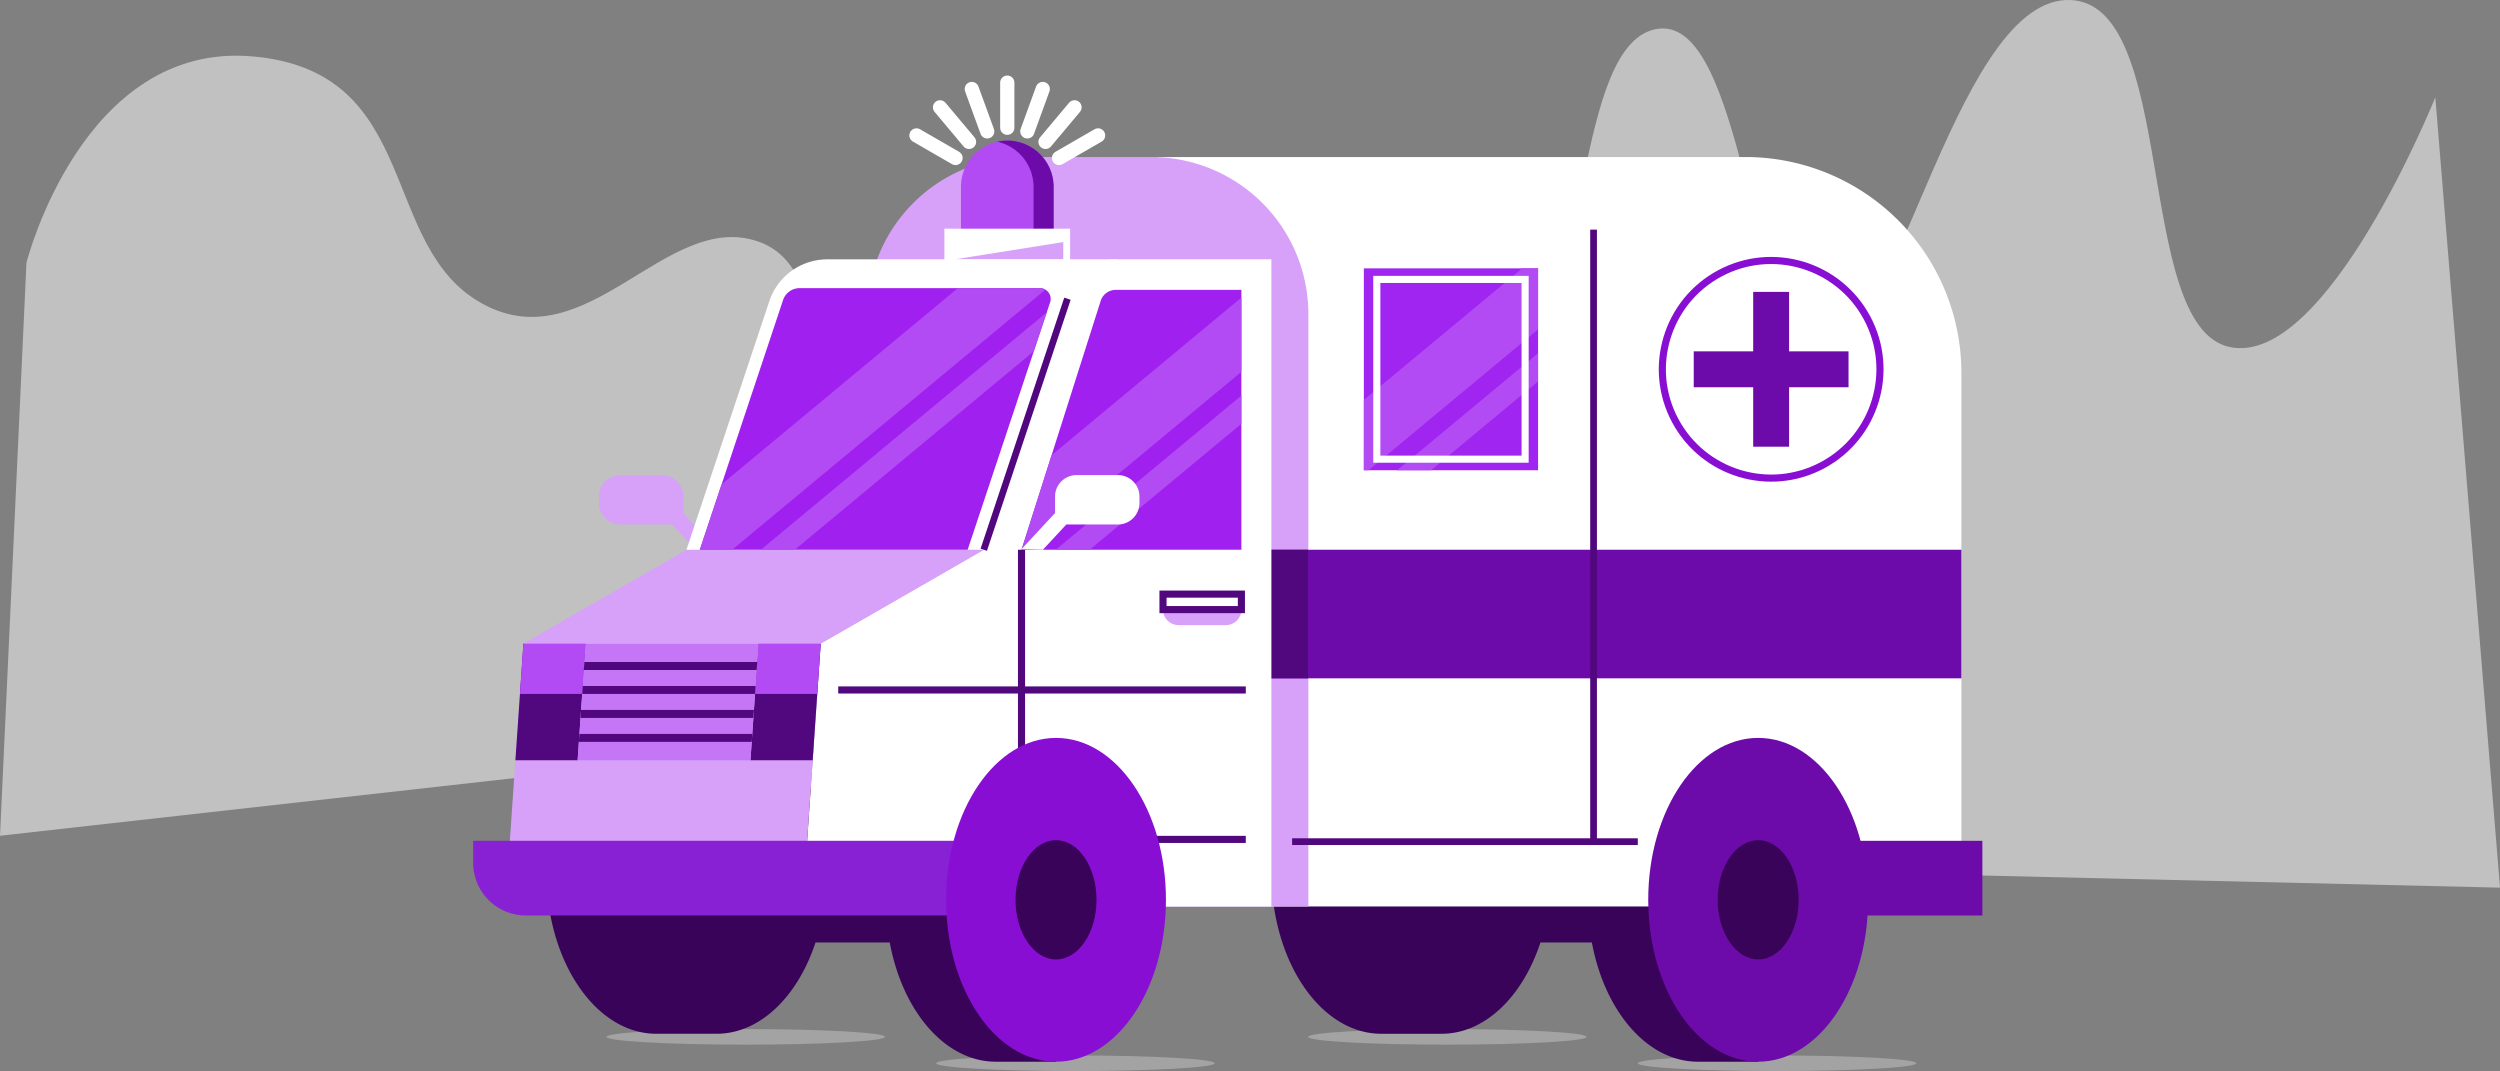 <svg xmlns="http://www.w3.org/2000/svg" width="369.997" height="158.513" viewBox="0 0 369.997 158.513"><rect x="0" y="0" width="369.997" height="158.513" fill="#808080" stroke="none"/><defs><style>.a{fill:#c1c1c1;}.a,.b{mix-blend-mode:multiply;isolation:isolate;}.b{fill:#a3a3a3;}.c{fill:#d7a1f9;}.d{fill:#380358;}.e{fill:#fff;}.f{fill:#6c0ba9;}.g{fill:#51087e;}.h,.k,.l,.m,.r{fill:none;}.h,.m{stroke:#51087e;}.h,.k,.l,.m{stroke-miterlimit:10;}.h{stroke-width:0.996px;}.i{fill:#a025f0;}.j{fill:#b24bf3;}.k,.r{stroke:#fff;}.k,.l,.m{stroke-width:1.052px;}.l{stroke:#880ed4;}.n{fill:#c576f6;}.o{fill:#a020f0;}.p{fill:#8820d4;}.q{fill:#880ed4;}.r{stroke-linecap:round;stroke-linejoin:round;stroke-width:2.104px;}</style></defs><g transform="translate(-1845.24 -643.23)"><path class="a" d="M2383.467,745.571s17.667-37.4,25.583-36.042.381,24.8,11.126,23.528,7.75-42.058,20.542-43.782,13.358,44.1,23.99,47.095,19.573-50.667,36.382-51.348,9.848,48.236,24.206,51.348,30.454-36.952,30.454-36.952l9.572,116.968-181.855-4.257Z" transform="translate(-350.085 -41.786)"/><path class="a" d="M1839.509,734.836s8.266-32.766,33.5-30.529,18.459,28.118,34,36.609,27.145-13.86,40.733-9.237,3.624,31.2,23.181,34.009,15.641-42.709,25.647-41.737,22.7,55,22.7,55l4.336,19.624-188.01,21.071Z" transform="translate(9.647 -52.726)"/><g transform="translate(1915.271 655.459)"><ellipse class="b" cx="20.607" cy="1.151" rx="20.607" ry="1.151" transform="translate(172.363 143.981)"/><ellipse class="b" cx="20.607" cy="1.151" rx="20.607" ry="1.151" transform="translate(68.527 143.981)"/><ellipse class="b" cx="20.607" cy="1.151" rx="20.607" ry="1.151" transform="translate(123.56 140.076)"/><ellipse class="b" cx="20.607" cy="1.151" rx="20.607" ry="1.151" transform="translate(19.724 140.076)"/><path class="c" d="M2025.575,769.531h6.119a3.188,3.188,0,0,1,3.188,3.188v2.432l4.96,5.344-3.162.087-3.468-3.737h-7.636a3.188,3.188,0,0,1-3.188-3.188v-.938A3.188,3.188,0,0,1,2025.575,769.531Z" transform="translate(-2003.773 -711.45)"/><path class="d" d="M2136.8,868.49c0-8.388-2.929-15.764-7.36-20.045v-2.193h-2.853a11.816,11.816,0,0,0-6.057-1.723c-8.985,0-16.269,10.728-16.269,23.961s7.284,23.961,16.269,23.961h8.91v-3.916C2133.87,884.254,2136.8,876.877,2136.8,868.49Z" transform="translate(-2043.181 -747.548)"/><path class="d" d="M2073.908,863.435h-25.182c.079-.957.124-1.929.124-2.918,0-13.233-7.283-23.961-16.269-23.961a11.262,11.262,0,0,1-8.91,0c-8.985,0-16.27,10.728-16.27,23.961s7.284,23.961,16.27,23.961h8.91c6.442,0,12.01-5.516,14.645-13.515h26.682Z" transform="translate(-1996.56 -743.711)"/><g transform="translate(58.324 11.013)"><path class="d" d="M2280.764,863.435h-25.182c.079-.957.124-1.929.124-2.918,0-13.233-7.284-23.961-16.27-23.961a11.261,11.261,0,0,1-8.909,0c-8.985,0-16.27,10.728-16.27,23.961s7.284,23.961,16.27,23.961h8.909c6.443,0,12.01-5.516,14.645-13.515h26.682Z" transform="translate(-2154.45 -754.723)"/><path class="d" d="M2337.151,868.49c0-8.388-2.929-15.764-7.359-20.045v-2.193h-2.853a11.815,11.815,0,0,0-6.057-1.723c-8.986,0-16.27,10.728-16.27,23.961s7.284,23.961,16.27,23.961h8.91v-3.916C2334.222,884.254,2337.151,876.877,2337.151,868.49Z" transform="translate(-2197.94 -758.561)"/><path class="e" d="M0,0H87.1a31.951,31.951,0,0,1,31.951,31.951v78.967a0,0,0,0,1,0,0H0a0,0,0,0,1,0,0V0A0,0,0,0,1,0,0Z" transform="translate(42.877)"/><rect class="f" width="30.314" height="11.051" transform="translate(134.719 101.197)"/><path class="c" d="M23.242,0h18.8A23.242,23.242,0,0,1,65.282,23.242v87.676a0,0,0,0,1,0,0H0a0,0,0,0,1,0,0V23.242A23.242,23.242,0,0,1,23.242,0Z"/><ellipse class="f" cx="16.269" cy="23.961" rx="16.269" ry="23.961" transform="translate(115.581 85.968)"/><ellipse class="d" cx="5.991" cy="8.823" rx="5.991" ry="8.823" transform="translate(125.86 101.106)"/><rect class="f" width="106.557" height="19.032" transform="translate(55.369 58.119)"/><rect class="g" width="9.862" height="19.032" transform="translate(55.369 58.119)"/><line class="h" y2="90.578" transform="translate(107.49 10.744)"/><rect class="i" width="25.785" height="29.878" transform="translate(73.493 16.474)"/><g transform="translate(73.493 16.474)"><path class="j" d="M2240.644,740.421h.686l25.1-20.843v-9.035h-2.345l-23.44,19.465Z" transform="translate(-2240.644 -710.543)"/><path class="j" d="M2271,738.924v-4.169l-20.857,17.32h5.021Z" transform="translate(-2245.218 -722.197)"/></g><rect class="k" width="21.948" height="26.604" transform="translate(75.412 18.111)"/><g transform="translate(111.978 9.617)"><path class="f" d="M2357.69,726.061h-8.8v-8.8h-5.313v8.8h-8.8v5.313h8.8v8.8h5.313v-8.8h8.8Z" transform="translate(-2324.441 -706.921)"/><circle class="l" cx="16.102" cy="16.102" r="16.102" transform="translate(0 15.201) rotate(-28.165)"/></g><line class="h" x1="51.161" transform="translate(62.877 101.322)"/></g><g transform="translate(69.739 8.577)"><path class="j" d="M2139.39,689.58h-13.711v-8.638a6.856,6.856,0,0,1,6.856-6.856h0a6.856,6.856,0,0,1,6.856,6.856Z" transform="translate(-2123.23 -674.086)"/><path class="f" d="M2137.52,674.086a6.9,6.9,0,0,0-1.485.166,6.856,6.856,0,0,1,5.372,6.69v8.638h2.969v-8.638A6.856,6.856,0,0,0,2137.52,674.086Z" transform="translate(-2128.214 -674.086)"/><rect class="e" width="18.61" height="5.832" transform="translate(0 13.039)"/><path class="c" d="M2123.846,705.605h16.094v-2.558Z" transform="translate(-2122.347 -688.026)"/></g><path class="e" d="M2126.591,707.979h23.286v95.774H2080.5l2.676-38.9,24.132-13.893,12.759-38.275A6.875,6.875,0,0,1,2126.591,707.979Z" transform="translate(-2031.745 -681.823)"/><line class="m" x1="15.74" transform="translate(98.605 112.001)"/><line class="m" y2="42.986" transform="translate(81.151 69.132)"/><g transform="translate(4.758 83.026)"><path class="c" d="M1998.348,817.624h44l-2.676,38.905h-44Z" transform="translate(-1995.672 -817.624)"/><path class="g" d="M2007.75,834.892h-9.209l1.188-17.269h9.209Z" transform="translate(-1997.053 -817.624)"/><path class="g" d="M2074.825,834.892h-9.209l1.188-17.269h9.209Z" transform="translate(-2029.338 -817.624)"/><path class="j" d="M2009.052,825.072h-9.209l.512-7.449h9.209Z" transform="translate(-1997.679 -817.624)"/><path class="j" d="M2076.127,825.072h-9.209l.512-7.449h9.209Z" transform="translate(-2029.965 -817.624)"/><path class="n" d="M2041.877,834.892H2016.3l1.188-17.269h25.581Z" transform="translate(-2005.599 -817.624)"/><g transform="translate(10.885 2.725)"><path class="g" d="M2043.649,824.054h-25.581l.081-1.176h25.581Z" transform="translate(-2017.337 -822.878)"/><path class="g" d="M2043.179,830.893H2017.6l.081-1.176h25.581Z" transform="translate(-2017.11 -826.17)"/><path class="g" d="M2042.709,837.732h-25.581l.081-1.176h25.581Z" transform="translate(-2016.884 -829.462)"/><path class="g" d="M2042.238,844.571h-25.581l.081-1.176h25.581Z" transform="translate(-2016.658 -832.754)"/></g></g><path class="c" d="M2024.964,790.837h44L2044.83,804.73h-44Z" transform="translate(-1993.397 -721.705)"/><path class="e" d="M2047.359,750.955h44l12.086-36.257,7.739-6.719h-42.992a9.028,9.028,0,0,0-8.564,6.173Z" transform="translate(-2015.792 -681.823)"/><path class="o" d="M2051.169,754.908h39.637l12.208-36.622a1.591,1.591,0,0,0-1.509-2.094h-35.562a2.592,2.592,0,0,0-2.459,1.773Z" transform="translate(-2017.626 -685.776)"/><path class="p" d="M0,0H72.138a0,0,0,0,1,0,0V11.051a0,0,0,0,1,0,0H7.789A7.789,7.789,0,0,1,0,3.262V0A0,0,0,0,1,0,0Z" transform="translate(0 112.21)"/><path class="o" d="M2175.5,755.148h-32.542l11.722-36.839a2.322,2.322,0,0,1,2.214-1.619H2175.5Z" transform="translate(-2061.807 -686.016)"/><ellipse class="q" cx="16.269" cy="23.961" rx="16.269" ry="23.961" transform="translate(69.989 96.981)"/><ellipse class="d" cx="5.991" cy="8.823" rx="5.991" ry="8.823" transform="translate(80.267 112.118)"/><g transform="translate(102.092 75.699)"><path class="c" d="M2194.935,807.919h0a2.293,2.293,0,0,1-2.293,2.293h-7.015a2.293,2.293,0,0,1-2.292-2.293h0" transform="translate(-2183.334 -805.626)"/><rect class="m" width="11.601" height="2.293"/></g><line class="r" y2="6.677" transform="translate(79.044)"/><g transform="translate(65.604 0.942)"><line class="r" x2="2.284" y2="6.274" transform="translate(8.188)"/><line class="r" x2="4.292" y2="5.115" transform="translate(3.488 2.713)"/><line class="r" x2="5.782" y2="3.338" transform="translate(0 6.871)"/><line class="r" x1="2.283" y2="6.274" transform="translate(16.409)"/><line class="r" x1="4.292" y2="5.115" transform="translate(19.101 2.713)"/><line class="r" x1="5.782" y2="3.338" transform="translate(21.099 6.871)"/></g><g transform="translate(81.151 31.811)"><path class="j" d="M2175.5,718.881l-28.089,23.326-4.453,13.995h.826l31.716-26.338Z" transform="translate(-2142.958 -718.881)"/><path class="j" d="M2180.2,751.018v-4.169l-27.474,22.815h5.021Z" transform="translate(-2147.662 -732.343)"/></g><g transform="translate(33.543 30.416)"><path class="j" d="M2101.5,716.192h-12.15l-34.957,29.03-3.228,9.686h4.79l46.35-38.491A1.57,1.57,0,0,0,2101.5,716.192Z" transform="translate(-2051.169 -716.192)"/><path class="j" d="M2108.981,728.844l1.922-5.765-42.32,35.144h5.021Z" transform="translate(-2059.551 -719.507)"/></g><path class="e" d="M2157.225,769.531h-6.119a3.188,3.188,0,0,0-3.187,3.188v2.432l-4.96,5.344,3.163.087,3.468-3.737h7.636a3.188,3.188,0,0,0,3.188-3.188v-.938A3.188,3.188,0,0,0,2157.225,769.531Z" transform="translate(-2061.807 -711.45)"/><line class="m" x2="60.319" transform="translate(54.026 89.886)"/><line class="h" y1="37.151" x2="12.384" transform="translate(75.566 31.981)"/></g></g></svg>